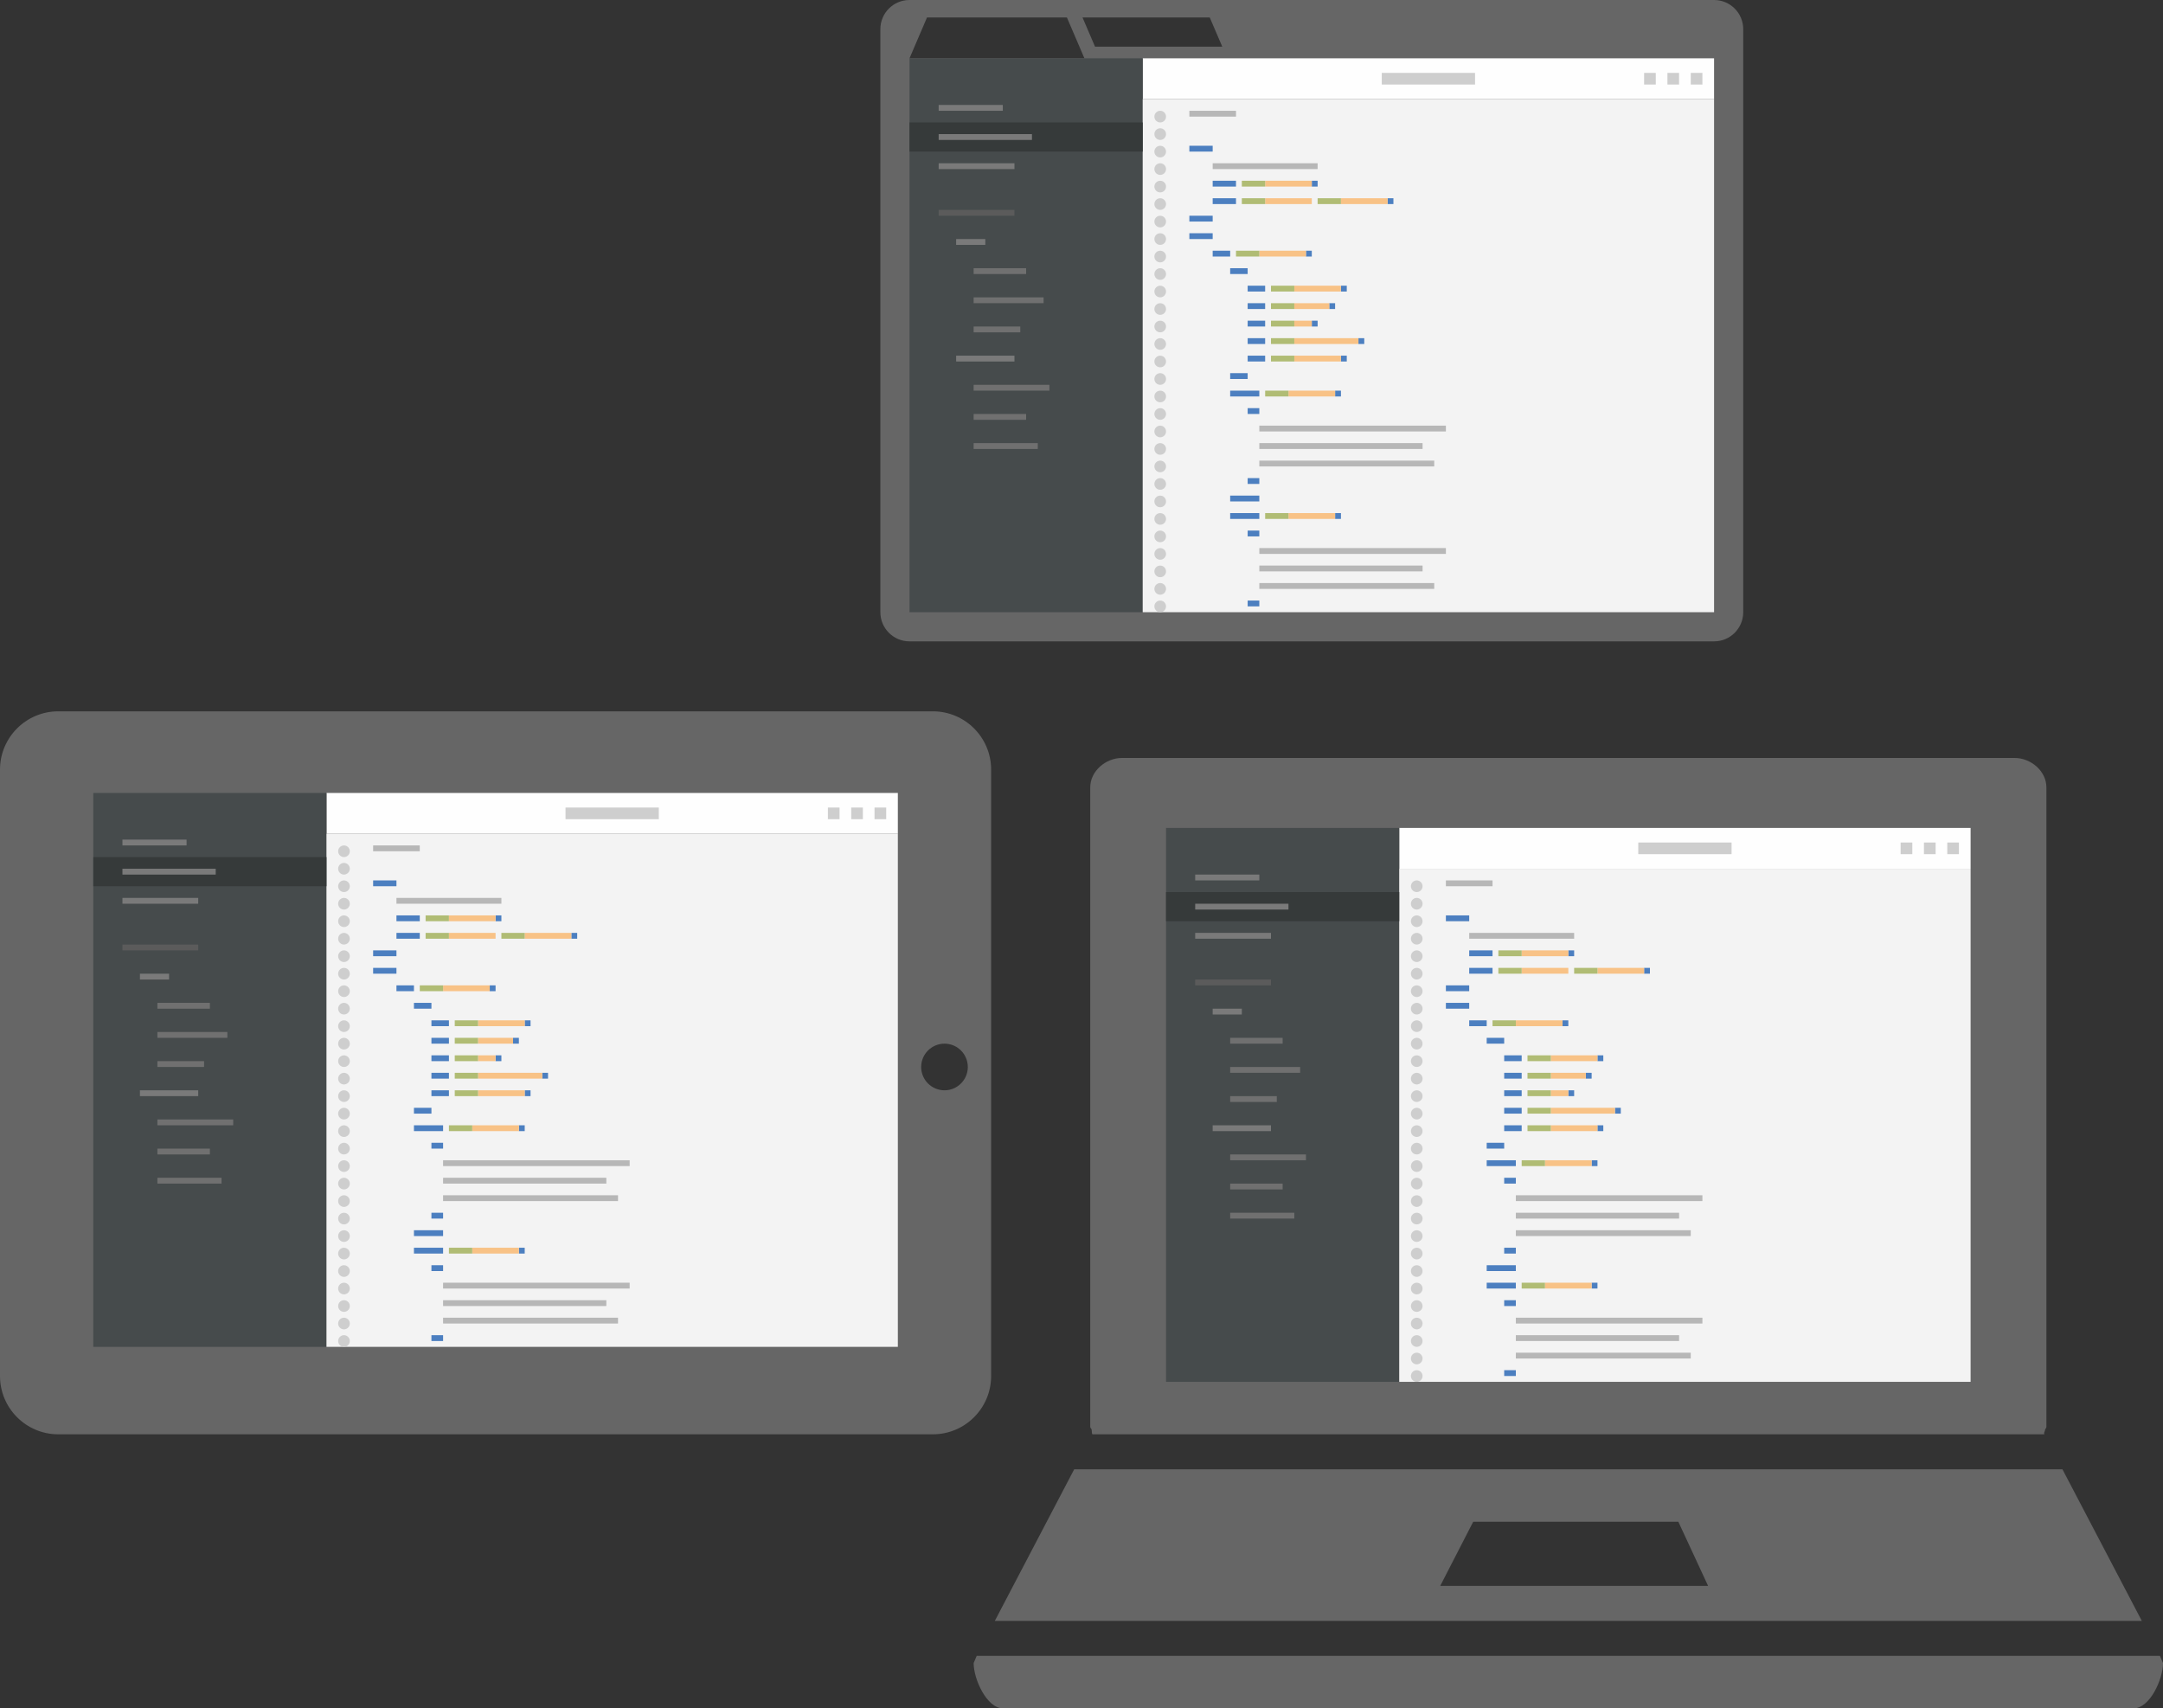 <?xml version="1.0" encoding="utf-8"?>
<!-- Generator: Adobe Illustrator 15.1.0, SVG Export Plug-In . SVG Version: 6.00 Build 0)  -->
<!DOCTYPE svg PUBLIC "-//W3C//DTD SVG 1.1//EN" "http://www.w3.org/Graphics/SVG/1.1/DTD/svg11.dtd">
<svg version="1.1" id="Layer_1" xmlns="http://www.w3.org/2000/svg" xmlns:xlink="http://www.w3.org/1999/xlink" x="0px" y="0px"
	 width="371px" height="293px" viewBox="-111.5 598.5 371 293" enable-background="new -111.5 598.5 371 293" xml:space="preserve">
<rect x="-111.5" y="598.5" width="371" height="293" fill="#333333" stroke="none"/>
<g display="none">
	<g display="inline">
		
			<linearGradient id="SVGID_1_" gradientUnits="userSpaceOnUse" x1="86.501" y1="355.5" x2="86.501" y2="323.5" gradientTransform="matrix(1 0 0 -1 116 439)">
			<stop  offset="0" style="stop-color:#29ABE2"/>
			<stop  offset="0.476" style="stop-color:#28A9E1"/>
			<stop  offset="0.664" style="stop-color:#23A2DC"/>
			<stop  offset="0.801" style="stop-color:#1A96D4"/>
			<stop  offset="0.913" style="stop-color:#0E85C9"/>
			<stop  offset="1" style="stop-color:#0071BC"/>
		</linearGradient>
		<path fill="url(#SVGID_1_)" d="M218.5,109.5c0,3.3-2.7,6-6,6h-20c-3.3,0-6-2.7-6-6v-20c0-3.3,2.7-6,6-6h20c3.3,0,6,2.7,6,6V109.5z
			"/>
	</g>
	<g display="inline">
		<path fill="#FFFFFF" d="M214.5,107.5c0,2.2-1.8,4-4,4h-16c-2.2,0-4-1.8-4-4v-16c0-2.2,1.8-4,4-4h16c2.2,0,4,1.8,4,4V107.5z"/>
	</g>
	<g display="inline">
		<path fill="#4D4D4D" d="M211.5,90.5v18h-8v-4h4v-10h-4v-4H211.5z"/>
	</g>
	<g display="inline">
		<path fill="#4D4D4D" d="M201.5,90.5v4h-4v10h4v4h-8v-18H201.5z"/>
	</g>
</g>
<path fill="#666666" d="M182.5,598.5h-138c-2.761,0-5,2.239-5,5v100c0,2.761,2.239,5,5,5h138c2.762,0,5-2.239,5-5v-100
	C187.5,600.739,185.262,598.5,182.5,598.5z M44.5,608.5l3-7h24l3,7H44.5z M76.319,606.5l-2.143-5H96l2.143,5H76.319z"/>
<g>
	<g>
		<path fill="#666666" d="M58.5,730.5c0-5.521-4.478-10-10-10h-150c-5.523,0-10,4.479-10,10v104c0,5.521,4.477,10,10,10h150
			c5.522,0,10-4.479,10-10V730.5z M54.5,781.5c0,2.209-1.791,4-4,4s-4-1.791-4-4s1.791-4,4-4S54.5,779.291,54.5,781.5z"/>
	</g>
</g>
<g>
	<g>
		<g>
			<g>
				<g>
					<path fill="#666666" d="M242.252,850.5H72.748l-13.616,26h196.735L242.252,850.5z M135.527,870.5l5.657-11h35.188l5.103,11
						H135.527z M239.104,844.32c0-0.168,0.164-0.375,0.147-0.538c0.017-0.167,0.248-0.375,0.248-0.539V733.536
						c0-2.781-2.653-5.036-5.438-5.036H80.938c-2.785,0-5.438,2.255-5.438,5.036v109.707c0,0.164,0.232,0.321,0.248,0.489
						c-0.015,0.162,0.05,0.42,0.05,0.588l0.055,0.18h163.293L239.104,844.32z M258.975,882.5H56.026l-0.526,1.234
						c0,2.782,2.259,7.766,5.042,7.766h193.914c2.786,0,5.044-4.982,5.044-7.766L258.975,882.5z"/>
				</g>
			</g>
		</g>
	</g>
</g>
<g>
	<rect x="84.5" y="608.5" fill="#FEFEFE" width="98" height="7"/>
	<rect x="44.5" y="608.5" fill="#464B4C" width="40" height="95"/>
	<rect x="84.5" y="615.5" fill="#F3F3F3" width="98" height="88"/>
	<circle fill="#CECECE" cx="87.5" cy="618.5" r="1"/>
	<circle fill="#CECECE" cx="87.5" cy="621.5" r="1"/>
	<circle fill="#CECECE" cx="87.5" cy="624.5" r="1"/>
	<circle fill="#CECECE" cx="87.5" cy="627.5" r="1"/>
	<circle fill="#CECECE" cx="87.5" cy="630.5" r="1"/>
	<circle fill="#CECECE" cx="87.5" cy="633.5" r="1"/>
	<circle fill="#CECECE" cx="87.5" cy="636.5" r="1"/>
	<circle fill="#CECECE" cx="87.5" cy="639.5" r="1"/>
	<circle fill="#CECECE" cx="87.5" cy="642.5" r="1"/>
	<circle fill="#CECECE" cx="87.5" cy="645.5" r="1"/>
	<circle fill="#CECECE" cx="87.5" cy="648.5" r="1"/>
	<circle fill="#CECECE" cx="87.5" cy="651.5" r="1"/>
	<circle fill="#CECECE" cx="87.5" cy="654.5" r="1"/>
	<circle fill="#CECECE" cx="87.5" cy="657.5" r="1"/>
	<circle fill="#CECECE" cx="87.5" cy="660.5" r="1"/>
	<circle fill="#CECECE" cx="87.5" cy="663.5" r="1"/>
	<circle fill="#CECECE" cx="87.5" cy="666.5" r="1"/>
	<circle fill="#CECECE" cx="87.5" cy="669.5" r="1"/>
	<circle fill="#CECECE" cx="87.5" cy="672.5" r="1"/>
	<circle fill="#CECECE" cx="87.5" cy="675.5" r="1"/>
	<circle fill="#CECECE" cx="87.5" cy="678.5" r="1"/>
	<circle fill="#CECECE" cx="87.5" cy="681.5" r="1"/>
	<circle fill="#CECECE" cx="87.5" cy="684.5" r="1"/>
	<circle fill="#CECECE" cx="87.5" cy="687.5" r="1"/>
	<circle fill="#CECECE" cx="87.5" cy="690.5" r="1"/>
	<circle fill="#CECECE" cx="87.5" cy="693.5" r="1"/>
	<circle fill="#CECECE" cx="87.5" cy="696.5" r="1"/>
	<circle fill="#CECECE" cx="87.5" cy="699.5" r="1"/>
	<circle fill="#CECECE" cx="87.5" cy="702.5" r="1"/>
	<rect x="125.5" y="611" fill="#CECECE" width="16" height="2"/>
	<rect x="178.5" y="611" fill="#CECECE" width="2" height="2"/>
	<rect x="174.5" y="611" fill="#CECECE" width="2" height="2"/>
	<rect x="170.5" y="611" fill="#CECECE" width="2" height="2"/>
	<rect x="44.5" y="619.5" fill="#363A3A" width="40" height="5"/>
	<rect x="49.5" y="621.5" fill="#7A7A7A" width="16" height="1"/>
	<rect x="49.5" y="626.5" fill="#7A7A7A" width="13" height="1"/>
	<rect x="49.5" y="634.5" fill="#5B5B5B" width="13" height="1"/>
	<rect x="52.5" y="639.5" fill="#7A7A7A" width="5" height="1"/>
	<rect x="55.5" y="644.5" fill="#707070" width="9" height="1"/>
	<rect x="55.5" y="649.5" fill="#707070" width="12" height="1"/>
	<rect x="55.5" y="654.5" fill="#707070" width="8" height="1"/>
	<rect x="52.5" y="659.5" fill="#7A7A7A" width="10" height="1"/>
	<rect x="55.5" y="664.5" fill="#707070" width="13" height="1"/>
	<rect x="55.5" y="669.5" fill="#707070" width="9" height="1"/>
	<rect x="55.5" y="674.5" fill="#707070" width="11" height="1"/>
	<rect x="49.5" y="616.5" fill="#7A7A7A" width="11" height="1"/>
	<rect x="96.5" y="632.5" fill="#4C7FC0" width="4" height="1"/>
	<rect x="126.5" y="632.5" fill="#4C7FC0" width="1" height="1"/>
	<rect x="105.5" y="632.5" fill="#F8C286" width="8" height="1"/>
	<rect x="101.5" y="632.5" fill="#B0BC74" width="4" height="1"/>
	<rect x="118.5" y="632.5" fill="#F8C286" width="8" height="1"/>
	<rect x="114.5" y="632.5" fill="#B0BC74" width="4" height="1"/>
	<rect x="96.5" y="641.5" fill="#4C7FC0" width="3" height="1"/>
	<rect x="99.5" y="644.5" fill="#4C7FC0" width="3" height="1"/>
	<rect x="99.5" y="662.5" fill="#4C7FC0" width="3" height="1"/>
	<rect x="99.5" y="665.5" fill="#4C7FC0" width="5" height="1"/>
	<rect x="99.5" y="683.5" fill="#4C7FC0" width="5" height="1"/>
	<rect x="112.5" y="641.5" fill="#4C7FC0" width="1" height="1"/>
	<rect x="104.5" y="641.5" fill="#F8C286" width="8" height="1"/>
	<rect x="100.5" y="641.5" fill="#B0BC74" width="4" height="1"/>
	<rect x="102.5" y="647.5" fill="#4C7FC0" width="3" height="1"/>
	<rect x="118.5" y="647.5" fill="#4C7FC0" width="1" height="1"/>
	<rect x="110.5" y="647.5" fill="#F8C286" width="8" height="1"/>
	<rect x="106.5" y="647.5" fill="#B0BC74" width="4" height="1"/>
	<rect x="117.5" y="665.5" fill="#4C7FC0" width="1" height="1"/>
	<rect x="109.5" y="665.5" fill="#F8C286" width="8" height="1"/>
	<rect x="105.5" y="665.5" fill="#B0BC74" width="4" height="1"/>
	<rect x="102.5" y="650.5" fill="#4C7FC0" width="3" height="1"/>
	<rect x="116.5" y="650.5" fill="#4C7FC0" width="1" height="1"/>
	<rect x="110.5" y="650.5" fill="#F8C286" width="6" height="1"/>
	<rect x="106.5" y="650.5" fill="#B0BC74" width="4" height="1"/>
	<rect x="102.5" y="668.5" fill="#4C7FC0" width="2" height="1"/>
	<rect x="104.5" y="671.5" fill="#B7B7B7" width="32" height="1"/>
	<rect x="104.5" y="674.5" fill="#B7B7B7" width="28" height="1"/>
	<rect x="104.5" y="677.5" fill="#B7B7B7" width="30" height="1"/>
	<rect x="102.5" y="680.5" fill="#4C7FC0" width="2" height="1"/>
	<rect x="99.5" y="686.5" fill="#4C7FC0" width="5" height="1"/>
	<rect x="117.5" y="686.5" fill="#4C7FC0" width="1" height="1"/>
	<rect x="109.5" y="686.5" fill="#F8C286" width="8" height="1"/>
	<rect x="105.5" y="686.5" fill="#B0BC74" width="4" height="1"/>
	<rect x="102.5" y="689.5" fill="#4C7FC0" width="2" height="1"/>
	<rect x="104.5" y="692.5" fill="#B7B7B7" width="32" height="1"/>
	<rect x="104.5" y="695.5" fill="#B7B7B7" width="28" height="1"/>
	<rect x="104.5" y="698.5" fill="#B7B7B7" width="30" height="1"/>
	<rect x="102.5" y="701.5" fill="#4C7FC0" width="2" height="1"/>
	<rect x="102.5" y="653.5" fill="#4C7FC0" width="3" height="1"/>
	<rect x="113.5" y="653.5" fill="#4C7FC0" width="1" height="1"/>
	<rect x="110.5" y="653.5" fill="#F8C286" width="3" height="1"/>
	<rect x="106.5" y="653.5" fill="#B0BC74" width="4" height="1"/>
	<rect x="102.5" y="656.5" fill="#4C7FC0" width="3" height="1"/>
	<rect x="121.5" y="656.5" fill="#4C7FC0" width="1" height="1"/>
	<rect x="110.5" y="656.5" fill="#F8C286" width="11" height="1"/>
	<rect x="106.5" y="656.5" fill="#B0BC74" width="4" height="1"/>
	<rect x="102.5" y="659.5" fill="#4C7FC0" width="3" height="1"/>
	<rect x="118.5" y="659.5" fill="#4C7FC0" width="1" height="1"/>
	<rect x="110.5" y="659.5" fill="#F8C286" width="8" height="1"/>
	<rect x="106.5" y="659.5" fill="#B0BC74" width="4" height="1"/>
	<rect x="96.5" y="629.5" fill="#4C7FC0" width="4" height="1"/>
	<rect x="92.5" y="623.5" fill="#4C7FC0" width="4" height="1"/>
	<rect x="92.5" y="635.5" fill="#4C7FC0" width="4" height="1"/>
	<rect x="92.5" y="638.5" fill="#4C7FC0" width="4" height="1"/>
	<rect x="92.5" y="617.5" fill="#B7B7B7" width="8" height="1"/>
	<rect x="113.5" y="629.5" fill="#4C7FC0" width="1" height="1"/>
	<rect x="105.5" y="629.5" fill="#F8C286" width="8" height="1"/>
	<rect x="101.5" y="629.5" fill="#B0BC74" width="4" height="1"/>
	<rect x="96.5" y="626.5" fill="#B7B7B7" width="18" height="1"/>
</g>
<g>
	<rect x="-55.5" y="734.5" fill="#FEFEFE" width="98" height="7"/>
	<rect x="-95.5" y="734.5" fill="#464B4C" width="40" height="95"/>
	<rect x="-55.5" y="741.5" fill="#F3F3F3" width="98" height="88"/>
	<circle fill="#CECECE" cx="-52.5" cy="744.5" r="1"/>
	<circle fill="#CECECE" cx="-52.5" cy="747.5" r="1"/>
	<circle fill="#CECECE" cx="-52.5" cy="750.5" r="1"/>
	<circle fill="#CECECE" cx="-52.5" cy="753.5" r="1"/>
	<circle fill="#CECECE" cx="-52.5" cy="756.5" r="1"/>
	<circle fill="#CECECE" cx="-52.5" cy="759.5" r="1"/>
	<circle fill="#CECECE" cx="-52.5" cy="762.5" r="1"/>
	<circle fill="#CECECE" cx="-52.5" cy="765.5" r="1"/>
	<circle fill="#CECECE" cx="-52.5" cy="768.5" r="1"/>
	<circle fill="#CECECE" cx="-52.5" cy="771.5" r="1"/>
	<circle fill="#CECECE" cx="-52.5" cy="774.5" r="1"/>
	<circle fill="#CECECE" cx="-52.5" cy="777.5" r="1"/>
	<circle fill="#CECECE" cx="-52.5" cy="780.5" r="1"/>
	<circle fill="#CECECE" cx="-52.5" cy="783.5" r="1"/>
	<circle fill="#CECECE" cx="-52.5" cy="786.5" r="1"/>
	<circle fill="#CECECE" cx="-52.5" cy="789.5" r="1"/>
	<circle fill="#CECECE" cx="-52.5" cy="792.5" r="1"/>
	<circle fill="#CECECE" cx="-52.5" cy="795.5" r="1"/>
	<circle fill="#CECECE" cx="-52.5" cy="798.5" r="1"/>
	<circle fill="#CECECE" cx="-52.5" cy="801.5" r="1"/>
	<circle fill="#CECECE" cx="-52.5" cy="804.5" r="1"/>
	<circle fill="#CECECE" cx="-52.5" cy="807.5" r="1"/>
	<circle fill="#CECECE" cx="-52.5" cy="810.5" r="1"/>
	<circle fill="#CECECE" cx="-52.5" cy="813.5" r="1"/>
	<circle fill="#CECECE" cx="-52.5" cy="816.5" r="1"/>
	<circle fill="#CECECE" cx="-52.5" cy="819.5" r="1"/>
	<circle fill="#CECECE" cx="-52.5" cy="822.5" r="1"/>
	<circle fill="#CECECE" cx="-52.5" cy="825.5" r="1"/>
	<circle fill="#CECECE" cx="-52.5" cy="828.5" r="1"/>
	<rect x="-14.5" y="737" fill="#CECECE" width="16" height="2"/>
	<rect x="38.5" y="737" fill="#CECECE" width="2" height="2"/>
	<rect x="34.5" y="737" fill="#CECECE" width="2" height="2"/>
	<rect x="30.5" y="737" fill="#CECECE" width="2" height="2"/>
	<rect x="-95.5" y="745.5" fill="#363A3A" width="40" height="5"/>
	<rect x="-90.5" y="747.5" fill="#7A7A7A" width="16" height="1"/>
	<rect x="-90.5" y="752.5" fill="#7A7A7A" width="13" height="1"/>
	<rect x="-90.5" y="760.5" fill="#5B5B5B" width="13" height="1"/>
	<rect x="-87.5" y="765.5" fill="#7A7A7A" width="5" height="1"/>
	<rect x="-84.5" y="770.5" fill="#707070" width="9" height="1"/>
	<rect x="-84.5" y="775.5" fill="#707070" width="12" height="1"/>
	<rect x="-84.5" y="780.5" fill="#707070" width="8" height="1"/>
	<rect x="-87.5" y="785.5" fill="#7A7A7A" width="10" height="1"/>
	<rect x="-84.5" y="790.5" fill="#707070" width="13" height="1"/>
	<rect x="-84.5" y="795.5" fill="#707070" width="9" height="1"/>
	<rect x="-84.5" y="800.5" fill="#707070" width="11" height="1"/>
	<rect x="-90.5" y="742.5" fill="#7A7A7A" width="11" height="1"/>
	<rect x="-43.5" y="758.5" fill="#4C7FC0" width="4" height="1"/>
	<rect x="-13.5" y="758.5" fill="#4C7FC0" width="1" height="1"/>
	<rect x="-34.5" y="758.5" fill="#F8C286" width="8" height="1"/>
	<rect x="-38.5" y="758.5" fill="#B0BC74" width="4" height="1"/>
	<rect x="-21.5" y="758.5" fill="#F8C286" width="8" height="1"/>
	<rect x="-25.5" y="758.5" fill="#B0BC74" width="4" height="1"/>
	<rect x="-43.5" y="767.5" fill="#4C7FC0" width="3" height="1"/>
	<rect x="-40.5" y="770.5" fill="#4C7FC0" width="3" height="1"/>
	<rect x="-40.5" y="788.5" fill="#4C7FC0" width="3" height="1"/>
	<rect x="-40.5" y="791.5" fill="#4C7FC0" width="5" height="1"/>
	<rect x="-40.5" y="809.5" fill="#4C7FC0" width="5" height="1"/>
	<rect x="-27.5" y="767.5" fill="#4C7FC0" width="1" height="1"/>
	<rect x="-35.5" y="767.5" fill="#F8C286" width="8" height="1"/>
	<rect x="-39.5" y="767.5" fill="#B0BC74" width="4" height="1"/>
	<rect x="-37.5" y="773.5" fill="#4C7FC0" width="3" height="1"/>
	<rect x="-21.5" y="773.5" fill="#4C7FC0" width="1" height="1"/>
	<rect x="-29.5" y="773.5" fill="#F8C286" width="8" height="1"/>
	<rect x="-33.5" y="773.5" fill="#B0BC74" width="4" height="1"/>
	<rect x="-22.5" y="791.5" fill="#4C7FC0" width="1" height="1"/>
	<rect x="-30.5" y="791.5" fill="#F8C286" width="8" height="1"/>
	<rect x="-34.5" y="791.5" fill="#B0BC74" width="4" height="1"/>
	<rect x="-37.5" y="776.5" fill="#4C7FC0" width="3" height="1"/>
	<rect x="-23.5" y="776.5" fill="#4C7FC0" width="1" height="1"/>
	<rect x="-29.5" y="776.5" fill="#F8C286" width="6" height="1"/>
	<rect x="-33.5" y="776.5" fill="#B0BC74" width="4" height="1"/>
	<rect x="-37.5" y="794.5" fill="#4C7FC0" width="2" height="1"/>
	<rect x="-35.5" y="797.5" fill="#B7B7B7" width="32" height="1"/>
	<rect x="-35.5" y="800.5" fill="#B7B7B7" width="28" height="1"/>
	<rect x="-35.5" y="803.5" fill="#B7B7B7" width="30" height="1"/>
	<rect x="-37.5" y="806.5" fill="#4C7FC0" width="2" height="1"/>
	<rect x="-40.5" y="812.5" fill="#4C7FC0" width="5" height="1"/>
	<rect x="-22.5" y="812.5" fill="#4C7FC0" width="1" height="1"/>
	<rect x="-30.5" y="812.5" fill="#F8C286" width="8" height="1"/>
	<rect x="-34.5" y="812.5" fill="#B0BC74" width="4" height="1"/>
	<rect x="-37.5" y="815.5" fill="#4C7FC0" width="2" height="1"/>
	<rect x="-35.5" y="818.5" fill="#B7B7B7" width="32" height="1"/>
	<rect x="-35.5" y="821.5" fill="#B7B7B7" width="28" height="1"/>
	<rect x="-35.5" y="824.5" fill="#B7B7B7" width="30" height="1"/>
	<rect x="-37.5" y="827.5" fill="#4C7FC0" width="2" height="1"/>
	<rect x="-37.5" y="779.5" fill="#4C7FC0" width="3" height="1"/>
	<rect x="-26.5" y="779.5" fill="#4C7FC0" width="1" height="1"/>
	<rect x="-29.5" y="779.5" fill="#F8C286" width="3" height="1"/>
	<rect x="-33.5" y="779.5" fill="#B0BC74" width="4" height="1"/>
	<rect x="-37.5" y="782.5" fill="#4C7FC0" width="3" height="1"/>
	<rect x="-18.5" y="782.5" fill="#4C7FC0" width="1" height="1"/>
	<rect x="-29.5" y="782.5" fill="#F8C286" width="11" height="1"/>
	<rect x="-33.5" y="782.5" fill="#B0BC74" width="4" height="1"/>
	<rect x="-37.5" y="785.5" fill="#4C7FC0" width="3" height="1"/>
	<rect x="-21.5" y="785.5" fill="#4C7FC0" width="1" height="1"/>
	<rect x="-29.5" y="785.5" fill="#F8C286" width="8" height="1"/>
	<rect x="-33.5" y="785.5" fill="#B0BC74" width="4" height="1"/>
	<rect x="-43.5" y="755.5" fill="#4C7FC0" width="4" height="1"/>
	<rect x="-47.5" y="749.5" fill="#4C7FC0" width="4" height="1"/>
	<rect x="-47.5" y="761.5" fill="#4C7FC0" width="4" height="1"/>
	<rect x="-47.5" y="764.5" fill="#4C7FC0" width="4" height="1"/>
	<rect x="-47.5" y="743.5" fill="#B7B7B7" width="8" height="1"/>
	<rect x="-26.5" y="755.5" fill="#4C7FC0" width="1" height="1"/>
	<rect x="-34.5" y="755.5" fill="#F8C286" width="8" height="1"/>
	<rect x="-38.5" y="755.5" fill="#B0BC74" width="4" height="1"/>
	<rect x="-43.5" y="752.5" fill="#B7B7B7" width="18" height="1"/>
</g>
<g>
	<rect x="128.5" y="740.5" fill="#FEFEFE" width="98" height="7"/>
	<rect x="88.5" y="740.5" fill="#464B4C" width="40" height="95"/>
	<rect x="128.5" y="747.5" fill="#F3F3F3" width="98" height="88"/>
	<circle fill="#CECECE" cx="131.5" cy="750.5" r="1"/>
	<circle fill="#CECECE" cx="131.5" cy="753.5" r="1"/>
	<circle fill="#CECECE" cx="131.5" cy="756.5" r="1"/>
	<circle fill="#CECECE" cx="131.5" cy="759.5" r="1"/>
	<circle fill="#CECECE" cx="131.5" cy="762.5" r="1"/>
	<circle fill="#CECECE" cx="131.5" cy="765.5" r="1"/>
	<circle fill="#CECECE" cx="131.5" cy="768.5" r="1"/>
	<circle fill="#CECECE" cx="131.5" cy="771.5" r="1"/>
	<circle fill="#CECECE" cx="131.5" cy="774.5" r="1"/>
	<circle fill="#CECECE" cx="131.5" cy="777.5" r="1"/>
	<circle fill="#CECECE" cx="131.5" cy="780.5" r="1"/>
	<circle fill="#CECECE" cx="131.5" cy="783.5" r="1"/>
	<circle fill="#CECECE" cx="131.5" cy="786.5" r="1"/>
	<circle fill="#CECECE" cx="131.5" cy="789.5" r="1"/>
	<circle fill="#CECECE" cx="131.5" cy="792.5" r="1"/>
	<circle fill="#CECECE" cx="131.5" cy="795.5" r="1"/>
	<circle fill="#CECECE" cx="131.5" cy="798.5" r="1"/>
	<circle fill="#CECECE" cx="131.5" cy="801.5" r="1"/>
	<circle fill="#CECECE" cx="131.5" cy="804.5" r="1"/>
	<circle fill="#CECECE" cx="131.5" cy="807.5" r="1"/>
	<circle fill="#CECECE" cx="131.5" cy="810.5" r="1"/>
	<circle fill="#CECECE" cx="131.5" cy="813.5" r="1"/>
	<circle fill="#CECECE" cx="131.5" cy="816.5" r="1"/>
	<circle fill="#CECECE" cx="131.5" cy="819.5" r="1"/>
	<circle fill="#CECECE" cx="131.5" cy="822.5" r="1"/>
	<circle fill="#CECECE" cx="131.5" cy="825.5" r="1"/>
	<circle fill="#CECECE" cx="131.5" cy="828.5" r="1"/>
	<circle fill="#CECECE" cx="131.5" cy="831.5" r="1"/>
	<circle fill="#CECECE" cx="131.5" cy="834.5" r="1"/>
	<rect x="169.5" y="743" fill="#CECECE" width="16" height="2"/>
	<rect x="222.5" y="743" fill="#CECECE" width="2" height="2"/>
	<rect x="218.5" y="743" fill="#CECECE" width="2" height="2"/>
	<rect x="214.5" y="743" fill="#CECECE" width="2" height="2"/>
	<rect x="88.5" y="751.5" fill="#363A3A" width="40" height="5"/>
	<rect x="93.5" y="753.5" fill="#7A7A7A" width="16" height="1"/>
	<rect x="93.5" y="758.5" fill="#7A7A7A" width="13" height="1"/>
	<rect x="93.5" y="766.5" fill="#5B5B5B" width="13" height="1"/>
	<rect x="96.5" y="771.5" fill="#7A7A7A" width="5" height="1"/>
	<rect x="99.5" y="776.5" fill="#707070" width="9" height="1"/>
	<rect x="99.5" y="781.5" fill="#707070" width="12" height="1"/>
	<rect x="99.5" y="786.5" fill="#707070" width="8" height="1"/>
	<rect x="96.5" y="791.5" fill="#7A7A7A" width="10" height="1"/>
	<rect x="99.5" y="796.5" fill="#707070" width="13" height="1"/>
	<rect x="99.5" y="801.5" fill="#707070" width="9" height="1"/>
	<rect x="99.5" y="806.5" fill="#707070" width="11" height="1"/>
	<rect x="93.5" y="748.5" fill="#7A7A7A" width="11" height="1"/>
	<rect x="140.5" y="764.5" fill="#4C7FC0" width="4" height="1"/>
	<rect x="170.5" y="764.5" fill="#4C7FC0" width="1" height="1"/>
	<rect x="149.5" y="764.5" fill="#F8C286" width="8" height="1"/>
	<rect x="145.5" y="764.5" fill="#B0BC74" width="4" height="1"/>
	<rect x="162.5" y="764.5" fill="#F8C286" width="8" height="1"/>
	<rect x="158.5" y="764.5" fill="#B0BC74" width="4" height="1"/>
	<rect x="140.5" y="773.5" fill="#4C7FC0" width="3" height="1"/>
	<rect x="143.5" y="776.5" fill="#4C7FC0" width="3" height="1"/>
	<rect x="143.5" y="794.5" fill="#4C7FC0" width="3" height="1"/>
	<rect x="143.5" y="797.5" fill="#4C7FC0" width="5" height="1"/>
	<rect x="143.5" y="815.5" fill="#4C7FC0" width="5" height="1"/>
	<rect x="156.5" y="773.5" fill="#4C7FC0" width="1" height="1"/>
	<rect x="148.5" y="773.5" fill="#F8C286" width="8" height="1"/>
	<rect x="144.5" y="773.5" fill="#B0BC74" width="4" height="1"/>
	<rect x="146.5" y="779.5" fill="#4C7FC0" width="3" height="1"/>
	<rect x="162.5" y="779.5" fill="#4C7FC0" width="1" height="1"/>
	<rect x="154.5" y="779.5" fill="#F8C286" width="8" height="1"/>
	<rect x="150.5" y="779.5" fill="#B0BC74" width="4" height="1"/>
	<rect x="161.5" y="797.5" fill="#4C7FC0" width="1" height="1"/>
	<rect x="153.5" y="797.5" fill="#F8C286" width="8" height="1"/>
	<rect x="149.5" y="797.5" fill="#B0BC74" width="4" height="1"/>
	<rect x="146.5" y="782.5" fill="#4C7FC0" width="3" height="1"/>
	<rect x="160.5" y="782.5" fill="#4C7FC0" width="1" height="1"/>
	<rect x="154.5" y="782.5" fill="#F8C286" width="6" height="1"/>
	<rect x="150.5" y="782.5" fill="#B0BC74" width="4" height="1"/>
	<rect x="146.5" y="800.5" fill="#4C7FC0" width="2" height="1"/>
	<rect x="148.5" y="803.5" fill="#B7B7B7" width="32" height="1"/>
	<rect x="148.5" y="806.5" fill="#B7B7B7" width="28" height="1"/>
	<rect x="148.5" y="809.5" fill="#B7B7B7" width="30" height="1"/>
	<rect x="146.5" y="812.5" fill="#4C7FC0" width="2" height="1"/>
	<rect x="143.5" y="818.5" fill="#4C7FC0" width="5" height="1"/>
	<rect x="161.5" y="818.5" fill="#4C7FC0" width="1" height="1"/>
	<rect x="153.5" y="818.5" fill="#F8C286" width="8" height="1"/>
	<rect x="149.5" y="818.5" fill="#B0BC74" width="4" height="1"/>
	<rect x="146.5" y="821.5" fill="#4C7FC0" width="2" height="1"/>
	<rect x="148.5" y="824.5" fill="#B7B7B7" width="32" height="1"/>
	<rect x="148.5" y="827.5" fill="#B7B7B7" width="28" height="1"/>
	<rect x="148.5" y="830.5" fill="#B7B7B7" width="30" height="1"/>
	<rect x="146.5" y="833.5" fill="#4C7FC0" width="2" height="1"/>
	<rect x="146.5" y="785.5" fill="#4C7FC0" width="3" height="1"/>
	<rect x="157.5" y="785.5" fill="#4C7FC0" width="1" height="1"/>
	<rect x="154.5" y="785.5" fill="#F8C286" width="3" height="1"/>
	<rect x="150.5" y="785.5" fill="#B0BC74" width="4" height="1"/>
	<rect x="146.5" y="788.5" fill="#4C7FC0" width="3" height="1"/>
	<rect x="165.5" y="788.5" fill="#4C7FC0" width="1" height="1"/>
	<rect x="154.5" y="788.5" fill="#F8C286" width="11" height="1"/>
	<rect x="150.5" y="788.5" fill="#B0BC74" width="4" height="1"/>
	<rect x="146.5" y="791.5" fill="#4C7FC0" width="3" height="1"/>
	<rect x="162.5" y="791.5" fill="#4C7FC0" width="1" height="1"/>
	<rect x="154.5" y="791.5" fill="#F8C286" width="8" height="1"/>
	<rect x="150.5" y="791.5" fill="#B0BC74" width="4" height="1"/>
	<rect x="140.5" y="761.5" fill="#4C7FC0" width="4" height="1"/>
	<rect x="136.5" y="755.5" fill="#4C7FC0" width="4" height="1"/>
	<rect x="136.5" y="767.5" fill="#4C7FC0" width="4" height="1"/>
	<rect x="136.5" y="770.5" fill="#4C7FC0" width="4" height="1"/>
	<rect x="136.5" y="749.5" fill="#B7B7B7" width="8" height="1"/>
	<rect x="157.5" y="761.5" fill="#4C7FC0" width="1" height="1"/>
	<rect x="149.5" y="761.5" fill="#F8C286" width="8" height="1"/>
	<rect x="145.5" y="761.5" fill="#B0BC74" width="4" height="1"/>
	<rect x="140.5" y="758.5" fill="#B7B7B7" width="18" height="1"/>
</g>
</svg>
